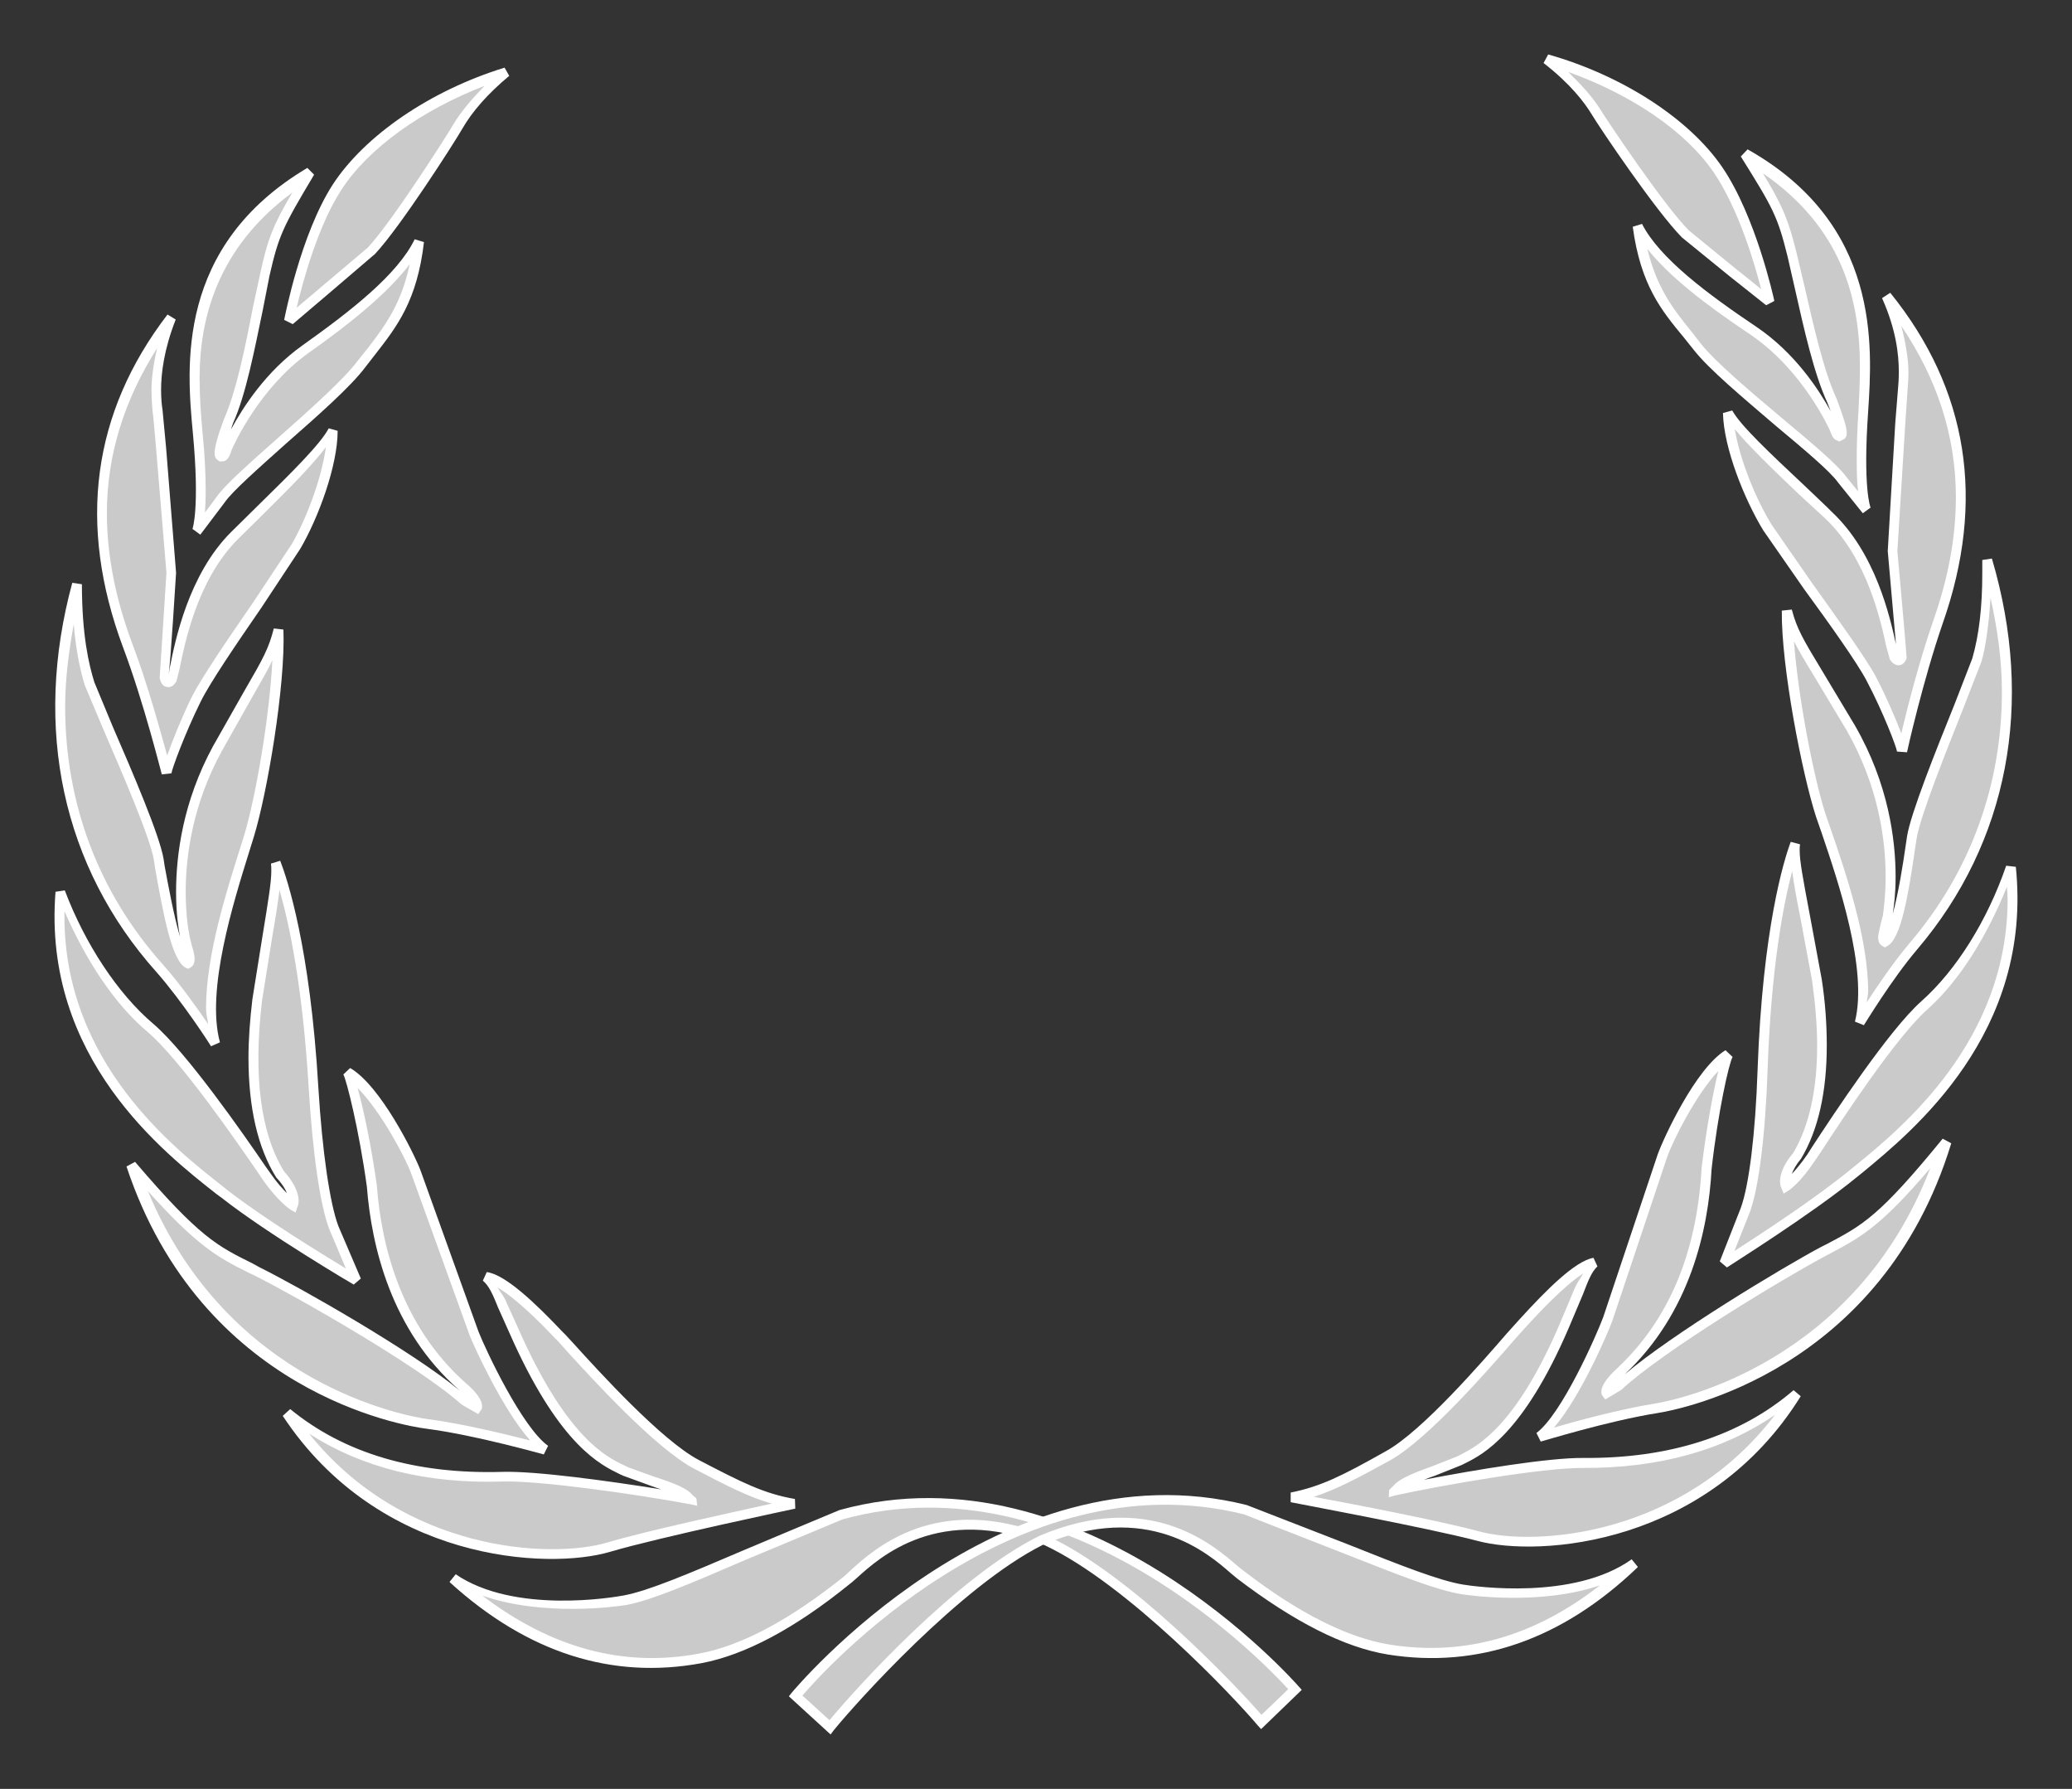 <?xml version="1.0" encoding="UTF-8"?>
<svg viewBox="0 0 673.23 581.1" xmlns="http://www.w3.org/2000/svg">
 <rect x="0" y="0" width="673.23" height="581.1" fill="#333333" stroke="none"/>
 <path d="m420.76 548.81s-67.912-78.806-147.53-56.786c-36.621 14.95-58.177 25.496-69.998 27.814-11.705 2.086-39.287 4.288-56.091-7.069 30.827 28.161 59.452 29.9 80.544 25.959 21.092-4.056 42.184-21.208 47.631-25.612 5.563-4.288 25.612-28.161 64.551-12.748 28.161 13.211 63.972 52.035 69.998 58.988l10.894-10.546" fill="#CACACA"/>
 <path d="m272.77 490.52c-0.116 0-31.522 13.212-31.522 13.212-18.427 7.881-30.595 12.98-38.36 14.486-3.593 0.695-35.81 6.142-54.816-6.838l-1.97 2.434c0 0.116 0.116 0.232 0.116 0.232 25.148 22.83 52.614 31.638 81.819 26.191 14.023-2.666 30.247-11.241 48.094-25.728 0.232-0.116 2.318-1.97 2.318-1.97 7.301-6.606 26.655-24.221 60.842-10.662 27.234 12.748 62.117 49.949 69.303 58.525l1.159 1.275 13.212-12.748-1.043-1.159c-0.695-0.811-69.418-79.269-149.15-57.25zm-69.187 30.827c7.997-1.507 20.281-6.722 38.823-14.718l31.406-13.096c74.17-20.513 138.6 48.442 144.75 55.164-1.622 1.623-6.953 6.722-8.692 8.344-8.924-10.198-42.416-45.545-69.418-58.061-36.042-14.37-56.439 4.172-64.203 11.241l-1.854 1.738c-17.615 14.139-33.376 22.599-47.052 25.148-24.916 4.752-48.558-1.97-70.577-18.774 19.586 6.838 43.575 3.593 46.82 3.013" fill="#fff"/>
 <path d="m258.05 488.43s-43.807 9.387-60.263 14.139c-16.456 4.867-72.084 5.795-104.53-43.575 25.728 21.092 57.25 21.092 69.882 20.628 12.748-0.348 45.545 4.52 61.654 7.533-0.348-3.013-16.572-6.606-21.44-9.155-4.867-2.55-18.542-6.606-35.115-42.764-5.563-11.01-6.49-17.152-10.314-20.513 6.953 1.043 20.513 15.645 24.685 20.049 4.172 4.404 29.436 33.492 43.807 40.909 14.37 7.533 21.44 11.126 31.638 12.748" fill="#CACACA"/>
 <path d="m156.88 416c2.086 1.738 3.245 4.52 4.983 8.808l4.983 11.126c15.413 33.724 28.277 39.866 34.419 42.879l1.275 0.58 8.924 3.245c0.927 0.348 2.202 0.811 3.361 1.159-16.572-2.666-40.793-6.026-51.687-5.679-28.161 0.811-51.339-6.026-68.839-20.397l-2.434 2.202c31.29 47.399 86.107 50.18 106.39 44.154 16.109-4.752 59.684-13.907 60.147-14.023l-0.116-3.129c-10.082-1.738-17.152-5.331-31.174-12.632-12.168-6.374-32.797-29.088-40.562-37.664l-2.781-3.013-1.043-1.043c-8.692-9.155-18.427-18.542-24.569-19.354l-1.275 2.781zm55.512 63.624l-8.344-3.013-1.391-0.695c-5.447-2.55-17.963-8.692-32.913-41.373 0-0.116-4.983-11.01-4.983-11.01-0.927-2.434-2.086-3.593-3.129-5.331 6.374 3.708 15.066 12.632 18.774 16.572l1.043 1.043 2.666 3.013c7.881 8.576 28.857 31.754 41.605 38.36 10.894 5.679 17.731 9.155 25.032 11.241-13.096 2.897-41.025 8.924-53.426 12.632-18.427 5.447-66.174 3.013-96.884-35.347 16.92 10.894 37.896 16.34 62.813 15.529 12.168-0.348 43.806 4.172 61.19 7.417l2.086 0.464-0.232-2.202c0-0.464-0.927-0.811-1.275-1.275l-0.116-0.116c-1.507-1.854-4.983-3.477-12.516-5.91" fill="#fff"/>
 <path d="m177.16 470.82s-22.019-6.026-38.36-8.344c-16.456-2.202-73.822-16.688-96.189-84.021 22.599 26.307 27.698 27.93 40.909 34.535 13.327 6.606 53.425 29.436 67.332 41.952l4.056 2.318s1.391-1.738-4.752-6.953c-5.91-5.331-26.191-23.758-29.32-65.014-2.55-18.195-6.606-34.767-7.881-36.969 9.155 5.215 19.933 26.307 22.135 32.218 2.202 6.026 17.036 47.631 19.006 52.614 1.854 4.867 13.907 31.29 23.062 37.664" fill="#CACACA"/>
 <path d="m111.56 349.02c1.043 1.854 5.099 17.963 7.649 36.506 1.507 19.354 7.881 46.588 29.9 65.942 0.116 0 0.116 0 0.116 0.116-15.298-12.632-51.687-33.376-65.014-39.982l-2.086-1.159c-11.473-5.679-17.268-8.46-38.244-33.029l-2.781 1.507c24.337 73.359 90.047 84.252 97.464 85.18 16.109 2.086 37.896 8.344 38.128 8.344l1.391-2.781c-8.46-6.026-20.281-31.174-22.599-37.085l-18.89-52.498c-2.086-5.447-12.98-27.466-22.83-33.145l-2.202 2.086zm44.618 109.17c0.348-0.348 0.464-0.811 0.464-1.391 0-1.507-1.043-3.94-5.447-7.649-21.092-18.774-27.35-45.081-28.741-63.972-1.738-12.516-4.288-24.685-6.258-31.754 7.649 7.649 15.529 22.714 17.384 27.698l19.006 52.614c1.275 3.361 10.778 24.221 19.701 34.188-7.417-1.854-21.672-5.447-33.376-6.953-6.722-0.927-64.783-11.241-90.858-74.054 15.761 17.499 22.251 21.324 32.565 26.423l2.202 1.043c13.791 6.953 53.31 29.436 66.985 41.721 0.232 0.232 4.404 2.55 4.404 2.55l1.159 0.695 0.811-1.159" fill="#fff"/>
 <path d="m115.85 415.89s-27.582-16.109-42.764-27.93c-15.182-11.937-57.829-42.995-53.426-98.159 6.606 17.847 17.384 34.072 29.088 43.922 11.705 9.967 32.913 41.257 38.012 48.558 4.983 7.301 8.46 9.271 8.46 9.271s1.623-3.593-4.056-9.851c-4.172-6.722-11.705-22.483-7.649-56.902 5.099-31.986 6.953-39.634 6.026-44.618 4.404 11.241 10.198 35.462 12.4 73.359 1.275 21.44 3.708 38.012 6.49 45.313 2.897 7.185 7.417 17.036 7.417 17.036" fill="#CACACA"/>
 <path d="m88.036 280.53c0.116 0.695 0.116 1.507 0.116 2.434 0 3.593-0.927 9.271-2.897 21.324l-3.245 20.281c-0.811 6.838-1.275 13.096-1.275 19.006 0 16.225 3.013 29.32 9.039 38.939 1.97 2.086 2.897 3.708 3.477 5.099-1.391-1.391-3.129-3.245-5.215-6.258 0 0-1.738-2.434-1.738-2.434-6.953-10.198-25.728-37.201-36.506-46.356-11.473-9.735-22.135-25.844-28.741-43.343l-3.013 0.464c-4.288 54.005 35.347 84.832 52.267 98.159l1.738 1.275c15.066 11.821 42.648 28.046 42.879 28.161l2.318-1.97-7.301-17.036c-2.781-7.417-5.215-24.105-6.49-44.85-2.666-45.893-10.198-68.144-12.4-73.822l-3.013 0.927zm0.348 24.221c1.275-7.301 1.97-11.937 2.434-15.645 3.129 10.894 7.533 31.29 9.503 64.551 1.275 20.976 3.708 38.012 6.722 45.777 0 0 3.245 7.533 5.331 12.632-8.228-4.983-26.887-16.456-38.36-25.38l-1.738-1.391c-15.645-12.284-51.34-40.098-51.34-87.613v-1.738c6.838 15.761 16.109 30.016 26.771 39.055 10.546 8.808 29.088 35.694 36.042 45.777l1.623 2.434c5.215 7.417 8.924 9.619 9.039 9.735l1.623 0.927 0.579-1.738c0.348-0.464 1.854-4.752-4.288-11.589-7.649-12.284-10.082-31.059-7.185-55.512l3.245-20.281" fill="#fff"/>
 <path d="m69.958 339.05s-9.503-14.834-18.079-24.569c-8.576-9.503-46.472-52.382-26.887-124.7 0 16.804 2.318 26.307 4.056 32.334 1.97 5.91 20.744 46.24 22.599 57.134 1.854 10.894 4.983 31.406 9.387 33.724 1.622-1.043-0.232-4.636-0.811-7.996-0.695-3.245-6.142-31.29 10.314-61.77 14.95-26.771 17.731-29.32 19.933-38.592 0.695 17.5-4.983 52.151-9.503 66.753-4.404 14.486-16.341 48.21-11.01 67.68" fill="#CACACA"/>
 <path d="m50.72 315.64c8.344 9.387 17.847 24.105 17.847 24.221l2.897-1.275c-4.636-16.92 4.52-45.893 9.387-61.538l1.622-5.215c4.288-13.907 10.314-49.022 9.619-67.332l-3.129-0.348c-1.623 6.374-3.361 9.619-9.503 20.165l-10.314 18.195c-9.735 17.963-11.937 35.231-11.937 47.283 0 7.069 0.811 11.937 1.275 14.486-2.086-7.069-3.94-17.384-4.983-22.946l-0.348-2.318c-1.275-7.649-10.082-28.161-16.572-43.111l-5.91-14.254c-1.738-5.563-4.056-15.066-4.056-31.87l-3.129-0.464c-12.864 47.399-3.129 92.249 27.234 126.32zm2.318-2.202c-21.092-23.526-31.87-52.498-31.87-83.905 0-8.808 1.159-17.731 2.781-26.771 0.811 9.387 2.318 15.645 3.593 19.817l6.142 14.602c6.026 13.907 15.182 35.115 16.341 42.3l0.348 2.434c2.897 16.341 5.563 30.132 9.966 32.449l0.811 0.348 0.811-0.464c0.927-0.579 1.275-1.622 1.275-2.666 0-1.275-0.348-2.666-0.811-4.056l-0.695-2.781c-0.464-2.086-1.391-7.417-1.391-15.066 0-11.589 2.202-28.277 11.705-45.661l10.198-18.079c2.897-5.099 4.867-8.46 6.258-11.473-0.927 18.774-5.563 44.85-9.04 56.439l-1.622 5.215c-4.288 13.559-10.894 34.304-10.894 51.34 0 1.854 0.464 3.477 0.695 5.215-3.593-5.215-9.155-13.096-14.602-19.238" fill="#fff"/>
 <path d="m54.081 251.09s-5.679-23.062-12.632-41.489c-6.953-18.542-20.281-61.538 14.254-106.39-7.301 17.847-4.404 29.436-4.404 31.406 0 1.97 4.288 41.605 4.404 51.455 0.116 12.632-2.202 34.419-2.202 34.419s0.811 2.665 2.55 0c1.043-1.623 3.361-29.784 20.281-46.588 15.645-15.645 28.393-27.466 31.87-33.956 0 11.473-6.606 28.393-12.053 37.548-5.331 9.271-27.466 39.635-32.565 49.833-4.983 10.314-9.503 22.483-9.503 23.758" fill="#CACACA"/>
 <path d="m39.942 210.18c6.838 18.079 12.516 41.141 12.632 41.373l3.129-0.348c0.116-1.275 4.288-12.748 9.387-23.062 2.897-6.026 11.821-19.122 19.817-30.711l12.632-19.122c5.91-10.082 12.168-27.002 12.168-38.36l-2.897-0.811c-2.781 5.215-11.821 14.139-23.41 25.496l-8.228 8.112c-14.023 13.907-18.311 35.694-19.933 43.807 0 0-0.348 1.854-0.464 2.666 0.58-2.897 2.434-33.145 2.434-33.145l-3.245-40.678-1.159-12.284c-0.232-1.391-0.464-3.593-0.464-6.49 0-5.331 0.927-13.096 4.752-22.83l-2.666-1.623c-24.453 31.87-29.32 68.144-14.486 108.01zm3.013-1.159c-5.447-14.602-8.228-28.741-8.228-42.3 0-19.006 5.679-36.853 16.341-53.657-1.275 5.331-1.854 10.082-1.854 13.559 0 3.013 0.232 5.331 0.348 6.838 0.232 1.159 1.159 12.284 1.159 12.284l3.361 40.33s-2.202 34.188-2.202 34.188c0.232 1.043 0.811 2.781 2.434 2.897 1.159 0.232 2.202-0.464 3.013-1.854l1.043-4.172c1.623-7.881 5.679-28.857 19.006-42.068l8.344-8.228c9.503-9.387 15.993-16.109 20.165-21.556-1.507 10.894-6.838 24.221-11.126 31.522l-12.516 18.89c-7.997 11.589-17.036 24.801-20.049 30.943-3.013 6.142-6.026 13.559-7.881 18.774-2.202-7.881-6.374-23.294-11.357-36.39" fill="#fff"/>
 <path d="m64.047 172.52s2.55-6.374 0.232-32.102c-2.434-25.728-3.477-60.842 36.39-84.484-9.967 16.688-11.589 19.586-14.602 33.261-3.013 13.559-6.374 35.347-11.821 47.631-2.202 6.026-3.593 10.778-2.55 11.357 0.927 0.579 1.391-0.464 2.086-2.55 0.927-2.086 9.039-20.513 25.496-32.218 16.456-11.705 31.29-23.41 36.853-34.999-2.434 21.44-10.546 29.088-18.658 39.866-8.808 11.705-40.446 36.158-45.777 44.154-5.447 7.881-7.649 10.082-7.649 10.082" fill="#CACACA"/>
 <path d="m62.656 140.53c2.318 24.685-0.116 31.29-0.116 31.29l2.55 1.854 7.881-10.43c2.434-3.593 11.01-11.126 19.933-19.122 10.43-9.155 21.208-18.658 25.844-24.916l3.245-4.172c6.954-8.924 13.559-17.384 15.761-36.39l-3.013-0.927c-5.563 11.473-20.744 23.294-36.39 34.419-11.937 8.46-19.47 20.281-23.294 27.35 0.232-0.811 0.348-1.043 0.695-2.086 4.172-9.271 6.953-23.873 9.619-36.621l2.202-11.241c3.013-13.212 4.404-15.877 14.486-32.797l-2.202-2.202c-42.88 25.496-39.171 64.899-37.201 85.991zm4.172 18.658c0-4.752-0.232-10.894-1.043-18.89-0.464-4.983-0.927-11.01-0.927-17.615 0-18.774 5.563-42.068 30.132-60.147-6.142 10.43-7.997 14.95-10.43 26.307l-2.434 11.241c-2.434 12.632-5.331 27.002-9.387 36.158-2.202 5.91-3.013 9.155-3.013 11.01 0 1.275 0.464 1.854 1.159 2.318l0.579 0.348 1.391-0.116c1.275-0.464 1.854-1.854 2.434-3.708 0.811-1.854 9.04-20.049 24.916-31.406 13.096-9.271 25.496-19.122 32.913-28.857-2.666 12.632-7.765 19.701-13.675 27.35l-3.245 4.056c-4.52 6.026-15.529 15.877-25.38 24.569-9.503 8.46-17.847 15.761-20.513 19.701 0 0-1.854 2.55-3.708 4.983 0.116-1.97 0.232-4.172 0.232-7.301" fill="#fff"/>
 <path d="m93.831 104.26s5.215-27.234 15.645-43.343 32.102-30.363 54.932-37.433c-7.996 6.722-12.864 12.748-15.645 17.615-2.781 4.752-20.049 31.754-27.93 40.33-8.112 8.576-21.092 16.341-27.002 22.83" fill="#CACACA"/>
 <path d="m108.09 59.987c-10.43 16.225-15.529 42.879-15.761 43.922l2.781 1.391 11.589-9.851 15.182-12.98c8.228-8.808 25.612-35.926 28.277-40.562 3.245-5.679 8.344-11.473 15.298-17.268l-1.507-2.666c-24.105 7.417-45.429 22.019-55.859 38.012zm2.781 1.738c8.808-13.675 26.423-26.075 46.588-33.84-4.056 4.172-7.649 8.344-10.082 12.4-2.666 4.52-19.817 31.406-27.814 40.098 0 0-19.585 16.572-23.178 19.585 1.97-8.344 6.838-26.423 14.486-38.244" fill="#fff"/>
 <path d="m258.51 550.9s65.942-80.544 146.02-60.495c37.085 14.023 58.756 23.989 70.693 25.844 11.821 1.97 39.287 3.477 55.859-8.46-30.132 28.973-58.756 31.522-79.849 28.046-21.208-3.477-42.648-20.049-48.21-24.337-5.563-4.288-26.423-27.466-64.783-11.125-28.045 13.907-62.813 53.541-68.607 60.726l-11.126-10.198" fill="#CACACA"/>
 <path d="m257.24 549.86l-0.927 1.159 13.559 12.4 1.043-1.391c7.069-8.692 41.141-46.82 68.028-60.263 33.724-14.37 53.541 2.781 60.958 9.271l2.086 1.738c18.427 14.023 34.767 22.367 49.022 24.685 29.204 4.636 56.555-4.867 81.007-28.277 0.116-0.116 0.116-0.116 0.116-0.232l-1.97-2.434c-18.774 13.443-51.108 8.808-54.7 8.228-7.765-1.275-19.817-6.026-38.128-13.327l-32.218-12.516c-80.312-20.165-147.18 60.147-147.88 60.958zm146.95-57.945l31.986 12.516c18.542 7.301 30.711 12.168 38.823 13.443 3.013 0.464 25.844 3.593 44.85-2.897-21.092 16.456-43.922 23.178-68.375 19.238-13.559-2.202-29.552-10.198-47.283-23.873-0.232-0.116-2.202-1.738-2.202-1.738-7.881-6.838-28.741-24.916-64.435-9.619-26.539 13.096-59.336 49.253-68.028 59.799-1.738-1.507-7.185-6.606-8.808-7.997 5.91-6.953 68.607-77.531 143.47-58.872" fill="#fff"/>
 <path d="m419.72 486.46s44.038 8.112 60.495 12.516c16.572 4.404 72.316 3.94 103.61-46.24-25.264 21.787-56.902 22.599-69.534 22.483-12.632-0.116-45.429 5.563-61.306 9.039 0.232-3.129 16.34-7.069 21.208-9.735 4.752-2.666 18.311-7.069 33.956-43.691 5.447-11.126 6.142-17.384 9.967-20.744-6.953 1.275-20.165 16.225-24.221 20.628-4.172 4.636-28.741 34.304-42.88 42.068-14.139 7.996-21.208 11.589-31.29 13.675" fill="#CACACA"/>
 <path d="m493.88 428.4l-1.159 1.275-3.129 3.477c-7.533 8.692-27.466 31.754-39.287 38.244-14.37 8.112-21.208 11.473-30.943 13.443v3.129c0.348 0.116 44.154 8.228 60.495 12.516 20.397 5.563 75.213 1.391 105.23-46.936l-2.318-1.97c-17.268 14.834-40.33 22.251-68.375 22.019-11.01-0.116-34.999 3.825-51.687 7.069 1.159-0.464 2.434-0.927 3.477-1.275l8.692-3.477 1.391-0.695c5.563-2.781 18.658-9.503 33.376-43.691l4.752-11.241c1.623-4.288 2.781-7.185 4.636-8.924l-1.275-2.781c-6.026 1.043-15.414 10.546-23.873 19.817zm-42.068 45.893c12.284-6.953 31.87-29.436 40.214-39.055l3.013-3.361 1.275-1.391c3.593-3.94 11.937-12.864 18.079-16.804-0.927 1.738-2.086 3.013-3.013 5.447l-4.636 11.01c-14.254 33.261-26.655 39.519-31.986 42.3l-1.391 0.695-8.228 3.245c-7.533 2.666-10.894 4.404-12.4 6.258l-0.116 0.116c-0.348 0.464-1.159 0.927-1.275 1.391l-0.116 2.202 2.086-0.58c14.834-3.245 47.979-9.039 60.958-8.924 24.916 0.116 45.777-5.795 62.465-17.268-29.9 39.287-77.531 42.88-96.073 37.896-12.4-3.361-40.562-8.808-53.773-11.241 7.069-2.318 13.791-5.795 24.916-11.937zm57.829-42.764" fill="#fff"/>
 <path d="m500.26 466.76s21.671-6.722 38.012-9.271c16.456-2.666 73.475-18.658 94.103-86.57-21.903 26.887-26.886 28.625-39.982 35.694-13.096 6.838-52.73 30.595-66.405 43.459l-4.056 2.434s-1.159-1.623 4.636-6.953c5.91-5.447 25.728-24.453 27.93-65.826 2.086-18.195 5.795-34.767 7.069-37.201-9.039 5.563-19.354 27.002-21.44 32.913-2.086 6.026-15.993 47.979-17.731 52.962-1.854 4.983-13.212 31.638-22.135 38.36" fill="#CACACA"/>
 <path d="m538.62 374.98l-17.731 52.962c-2.318 6.142-13.443 31.406-21.672 37.548l1.391 2.781c0.232 0 21.903-6.722 38.012-9.271 7.301-1.159 72.779-13.675 95.378-87.613l-2.781-1.507c-20.628 25.264-25.959 28.046-37.548 34.188l-2.086 1.043c-12.98 6.953-48.326 28.277-63.74 41.373 21.44-20.049 27.234-47.283 28.277-66.637 2.086-18.658 5.679-34.651 6.838-36.506l-2.318-2.202c-9.735 6.026-20.049 28.393-22.019 33.84zm-14.718 54.005l17.731-52.962c1.738-5.099 9.271-20.281 16.688-28.161-1.738 7.069-3.94 19.006-5.447 31.638-1.507 27.466-10.662 49.254-27.35 64.899-4.056 3.708-5.215 6.142-5.215 7.649 0 0.579 0.116 1.159 0.464 1.507l0.811 1.043 5.215-3.129c13.559-12.632 52.614-36.158 66.289-43.459l1.97-1.043c10.314-5.447 16.688-9.387 32.102-27.466-24.453 63.508-82.282 75.213-89.12 76.372-11.589 1.854-25.728 5.679-33.145 7.881 8.692-10.082 17.499-30.595 19.006-34.767" fill="#fff"/>
 <path d="m560.17 410.32s27.118-16.92 42.068-29.204c14.834-12.168 56.786-44.27 51.108-99.318-6.258 17.963-16.572 34.42-28.046 44.618-11.473 10.198-31.87 42.068-36.737 49.485-4.983 7.417-8.344 9.503-8.344 9.503s-1.738-3.593 3.824-10.082c3.94-6.606 11.241-22.714 6.258-56.902-5.795-31.986-7.765-39.519-7.069-44.386-4.056 11.241-9.271 35.462-10.546 73.475-0.695 21.556-2.897 38.128-5.563 45.429-2.666 7.417-6.954 17.384-6.954 17.384" fill="#CACACA"/>
 <path d="m571.07 347.51c-0.695 20.744-2.781 37.548-5.447 44.85l-6.838 17.384 2.318 1.97c0.232-0.232 27.35-17.152 42.184-29.32l1.738-1.391c16.572-13.675 55.512-45.429 49.949-99.434l-3.129-0.348c-6.142 17.847-16.225 33.956-27.582 44.038-10.546 9.387-28.625 36.853-35.462 47.283l-1.623 2.55c-2.086 3.013-3.708 4.867-4.983 6.258 0.464-1.275 1.275-2.897 3.013-4.983 5.563-9.271 8.344-21.672 8.344-36.737 0-6.722-0.464-13.907-1.622-21.44 0-0.116-3.824-20.628-3.824-20.628-2.318-12.284-3.361-17.847-3.361-21.324 0-0.695 0-1.391 0.116-1.97l-3.013-0.811c-2.202 5.795-9.155 28.277-10.778 74.054zm-2.434 46.008c2.781-7.649 4.983-24.8 5.678-45.893 1.159-33.261 5.099-53.657 7.997-64.667 0.464 3.593 1.275 8.228 2.666 15.182l3.824 20.513c1.043 7.533 1.623 14.602 1.623 21.092 0 14.37-2.666 26.191-7.765 34.767-3.477 4.056-4.288 7.301-4.288 9.271 0 1.275 0.348 2.086 0.464 2.202l0.695 1.738 1.507-0.927c0.232-0.116 3.825-2.434 8.808-9.967l1.738-2.55c6.722-10.314 24.569-37.548 34.883-46.588 10.314-9.271 19.238-23.758 25.612-39.635 0.116 1.275 0.232 2.666 0.232 3.94 0 46.124-34.188 74.17-49.369 86.57l-1.738 1.391c-11.242 9.271-29.552 21.208-37.664 26.423 1.97-4.983 5.099-12.864 5.099-12.864" fill="#fff"/>
 <path d="m604.21 332.21s9.155-15.066 17.5-24.916c8.344-9.735 45.313-53.657 23.989-125.39 0.348 16.804-1.623 26.423-3.361 32.449-1.738 5.91-19.47 46.704-21.092 57.598-1.738 11.01-4.404 31.522-8.808 33.956-1.507-0.927 0.348-4.636 0.811-7.881 0.58-3.361 5.331-31.638-11.821-61.538-15.529-26.307-18.427-28.973-20.744-38.128-0.348 17.5 6.258 52.035 10.894 66.405 4.867 14.486 17.615 47.863 12.632 67.448" fill="#CACACA"/>
 <path d="m644.08 181.9v4.288c0 11.01-1.043 20.049-3.245 27.698l-5.795 14.95c-6.026 14.95-14.255 35.462-15.414 42.88l-0.464 3.129c-0.811 5.679-2.318 15.298-4.172 22.019 0.348-2.318 0.927-6.258 0.927-12.053 0-12.053-2.318-30.247-13.212-49.138l-10.778-17.963c-6.258-10.314-8.112-13.559-9.735-19.701l-3.245 0.348c-0.232 18.079 6.606 53.078 11.125 66.985l1.854 5.331c5.215 15.413 15.066 44.154 10.778 61.19l2.897 1.159c0.116-0.116 9.155-15.066 17.384-24.685 29.552-34.767 38.128-79.848 24.221-126.9l-3.129 0.464zm-30.827 125.39c4.404-2.434 6.722-15.993 9.04-31.986l0.464-3.013c1.159-7.185 9.619-28.277 15.182-42.3l5.91-15.182c1.159-4.056 2.318-11.126 2.897-20.628 2.318 10.314 3.708 20.513 3.708 30.479 0 30.132-10.082 58.293-29.9 81.587-5.215 6.142-10.546 14.023-14.023 19.354 0.116-1.275 0.464-2.318 0.464-3.592 0-17.152-7.301-38.592-12.053-52.382l-1.854-5.331c-3.708-11.589-8.808-37.317-10.198-55.975 1.507 2.897 3.361 6.142 6.374 11.01l10.778 17.963c10.43 18.311 12.632 35.81 12.632 47.399 0 6.49-0.695 11.241-0.927 12.98-0.116 0-0.811 3.013-0.811 3.013-0.232 1.391-0.695 2.665-0.695 3.824 0 1.159 0.348 2.202 1.391 2.781l0.811 0.464 0.811-0.464" fill="#fff"/>
 <path d="m618 244.02s5.215-23.294 11.705-41.952c6.49-18.658 18.774-61.886-16.688-105.92 7.649 17.615 5.099 29.32 5.215 31.29 0 1.97-3.477 41.721-3.245 51.571 0.116 12.632 3.013 34.304 3.013 34.304s-0.811 2.666-2.55 0.116c-1.159-1.738-4.056-29.784-21.324-46.124-16.109-15.182-29.088-26.655-32.681-33.145 0.232 11.589 7.301 28.161 12.864 37.317 5.563 9.039 28.393 38.939 33.724 49.022 5.215 10.082 9.967 22.135 9.967 23.526" fill="#CACACA"/>
 <path d="m611.51 96.84c4.636 10.314 5.447 18.542 5.447 23.873 0 2.318-0.116 4.056-0.232 5.215l-0.927 11.589-2.434 41.489s1.854 21.092 2.666 30.247c-1.97-8.924-6.606-29.668-20.86-42.995 0-0.116-8.808-8.46-8.808-8.46-11.589-10.894-20.744-19.47-23.526-24.453l-3.013 0.811c0.232 11.357 6.953 28.046 13.096 38.128l13.212 19.006c8.228 11.241 17.384 24.105 20.397 29.9 5.447 10.314 9.735 21.672 9.851 22.946l3.245 0.232c0-0.232 5.215-23.41 11.589-41.836 14.023-39.866 8.344-76.024-17.036-107.43l-2.666 1.738zm5.679 119.25c1.623-0.232 2.202-1.97 2.318-2.318 0-1.275-3.013-34.767-3.013-34.767l2.55-41.141 0.695-10.43c0.116-1.738 0.348-3.94 0.348-6.606 0-3.824-0.811-9.155-2.318-14.95 11.589 17.152 17.731 35.694 17.731 55.627 0 12.864-2.434 26.191-7.301 39.982-4.636 13.327-8.576 28.857-10.43 36.737-1.97-5.099-5.099-12.4-8.344-18.542-3.245-6.026-12.516-18.89-20.628-30.247l-13.096-18.89c-5.099-8.228-10.314-20.86-12.053-31.174 4.288 5.215 10.894 11.705 20.513 20.86l8.924 8.228c13.559 12.864 17.963 33.029 19.817 41.605l1.159 4.172c0.927 1.391 1.97 1.97 3.129 1.854" fill="#fff"/>
 <path d="m606.3 165.56s-2.666-6.258-0.927-31.986c1.738-25.844 1.97-60.958-38.36-83.673 10.314 16.572 11.937 19.47 15.298 33.029 3.361 13.443 7.301 35.115 12.98 47.283 2.318 6.026 3.94 10.662 2.897 11.242-1.043 0.695-1.507-0.464-2.318-2.434-0.811-2.086-9.503-20.281-26.075-31.522-16.804-11.357-31.87-22.714-37.664-34.072 2.781 21.324 11.126 28.741 19.47 39.287 9.039 11.473 41.257 35.115 46.82 42.88 5.679 7.88 7.881 9.967 7.881 9.967" fill="#CACACA"/>
 <path d="m565.62 50.832c10.43 16.688 11.937 19.354 15.182 32.449l2.434 10.662c2.897 12.864 6.142 27.466 10.546 36.969 0.232 0.58 0.695 1.738 1.043 2.666-3.708-6.722-11.473-18.89-24.221-27.466-15.877-10.662-31.406-22.251-37.085-33.376l-3.013 0.927c2.55 18.89 9.271 27.118 16.572 35.926l3.245 4.056c4.867 6.258 15.993 15.529 26.539 24.569 9.155 7.649 17.731 14.834 20.281 18.427l8.112 10.082 2.55-1.854c-0.116 0-2.55-6.49-0.811-31.175 1.391-21.324 4.056-60.843-39.171-85.18l-2.202 2.318zm33.376 91.901c0.695-0.348 1.043-1.043 1.043-2.086 0-1.854-1.043-5.099-3.245-11.01-4.288-9.155-7.649-24.337-10.43-36.39l-2.55-10.778c-2.781-11.357-4.752-15.761-11.01-26.191 25.496 17.615 31.522 40.562 31.522 62.928 0 4.867-0.232 9.619-0.464 14.254-0.464 6.49-0.579 11.705-0.579 15.877 0 4.636 0.116 7.765 0.464 10.314-1.97-2.434-3.94-4.867-3.94-4.867-2.781-3.824-11.126-10.894-20.86-19.006-10.082-8.46-21.44-18.079-26.191-23.989l-3.245-4.172c-6.026-7.417-11.242-14.254-14.254-26.771 7.069 8.924 18.542 17.847 33.608 27.93 17.152 11.705 25.496 30.711 25.612 30.827 0.695 1.854 1.159 3.129 2.434 3.477l0.695 0.348 1.391-0.695" fill="#fff"/>
 <path d="m574.89 98.115s-5.795-27.002-16.688-42.88c-10.662-15.877-32.681-29.552-55.627-36.042 8.112 6.49 13.096 12.4 15.993 17.152 2.897 4.752 20.86 31.29 28.973 39.635 8.228 8.46 21.44 15.761 27.35 22.135" fill="#CACACA"/>
 <path d="m501.53 20.468c8.808 6.838 13.327 12.864 15.645 16.688 2.781 4.636 20.86 31.406 29.32 39.982l15.529 12.632 11.821 9.387 2.666-1.391c-0.232-1.159-6.026-27.466-16.92-43.459-10.778-15.761-32.449-29.784-56.554-36.621l-1.507 2.781zm62.349 66.753l-15.182-12.4c-8.112-8.228-26.075-34.999-28.741-39.287-2.434-3.94-6.142-7.997-10.43-12.168 20.397 7.301 38.244 19.238 47.399 32.797 7.881 11.589 13.212 29.436 15.298 37.78-3.477-2.897-8.344-6.722-8.344-6.722" fill="#fff"/>
</svg>
